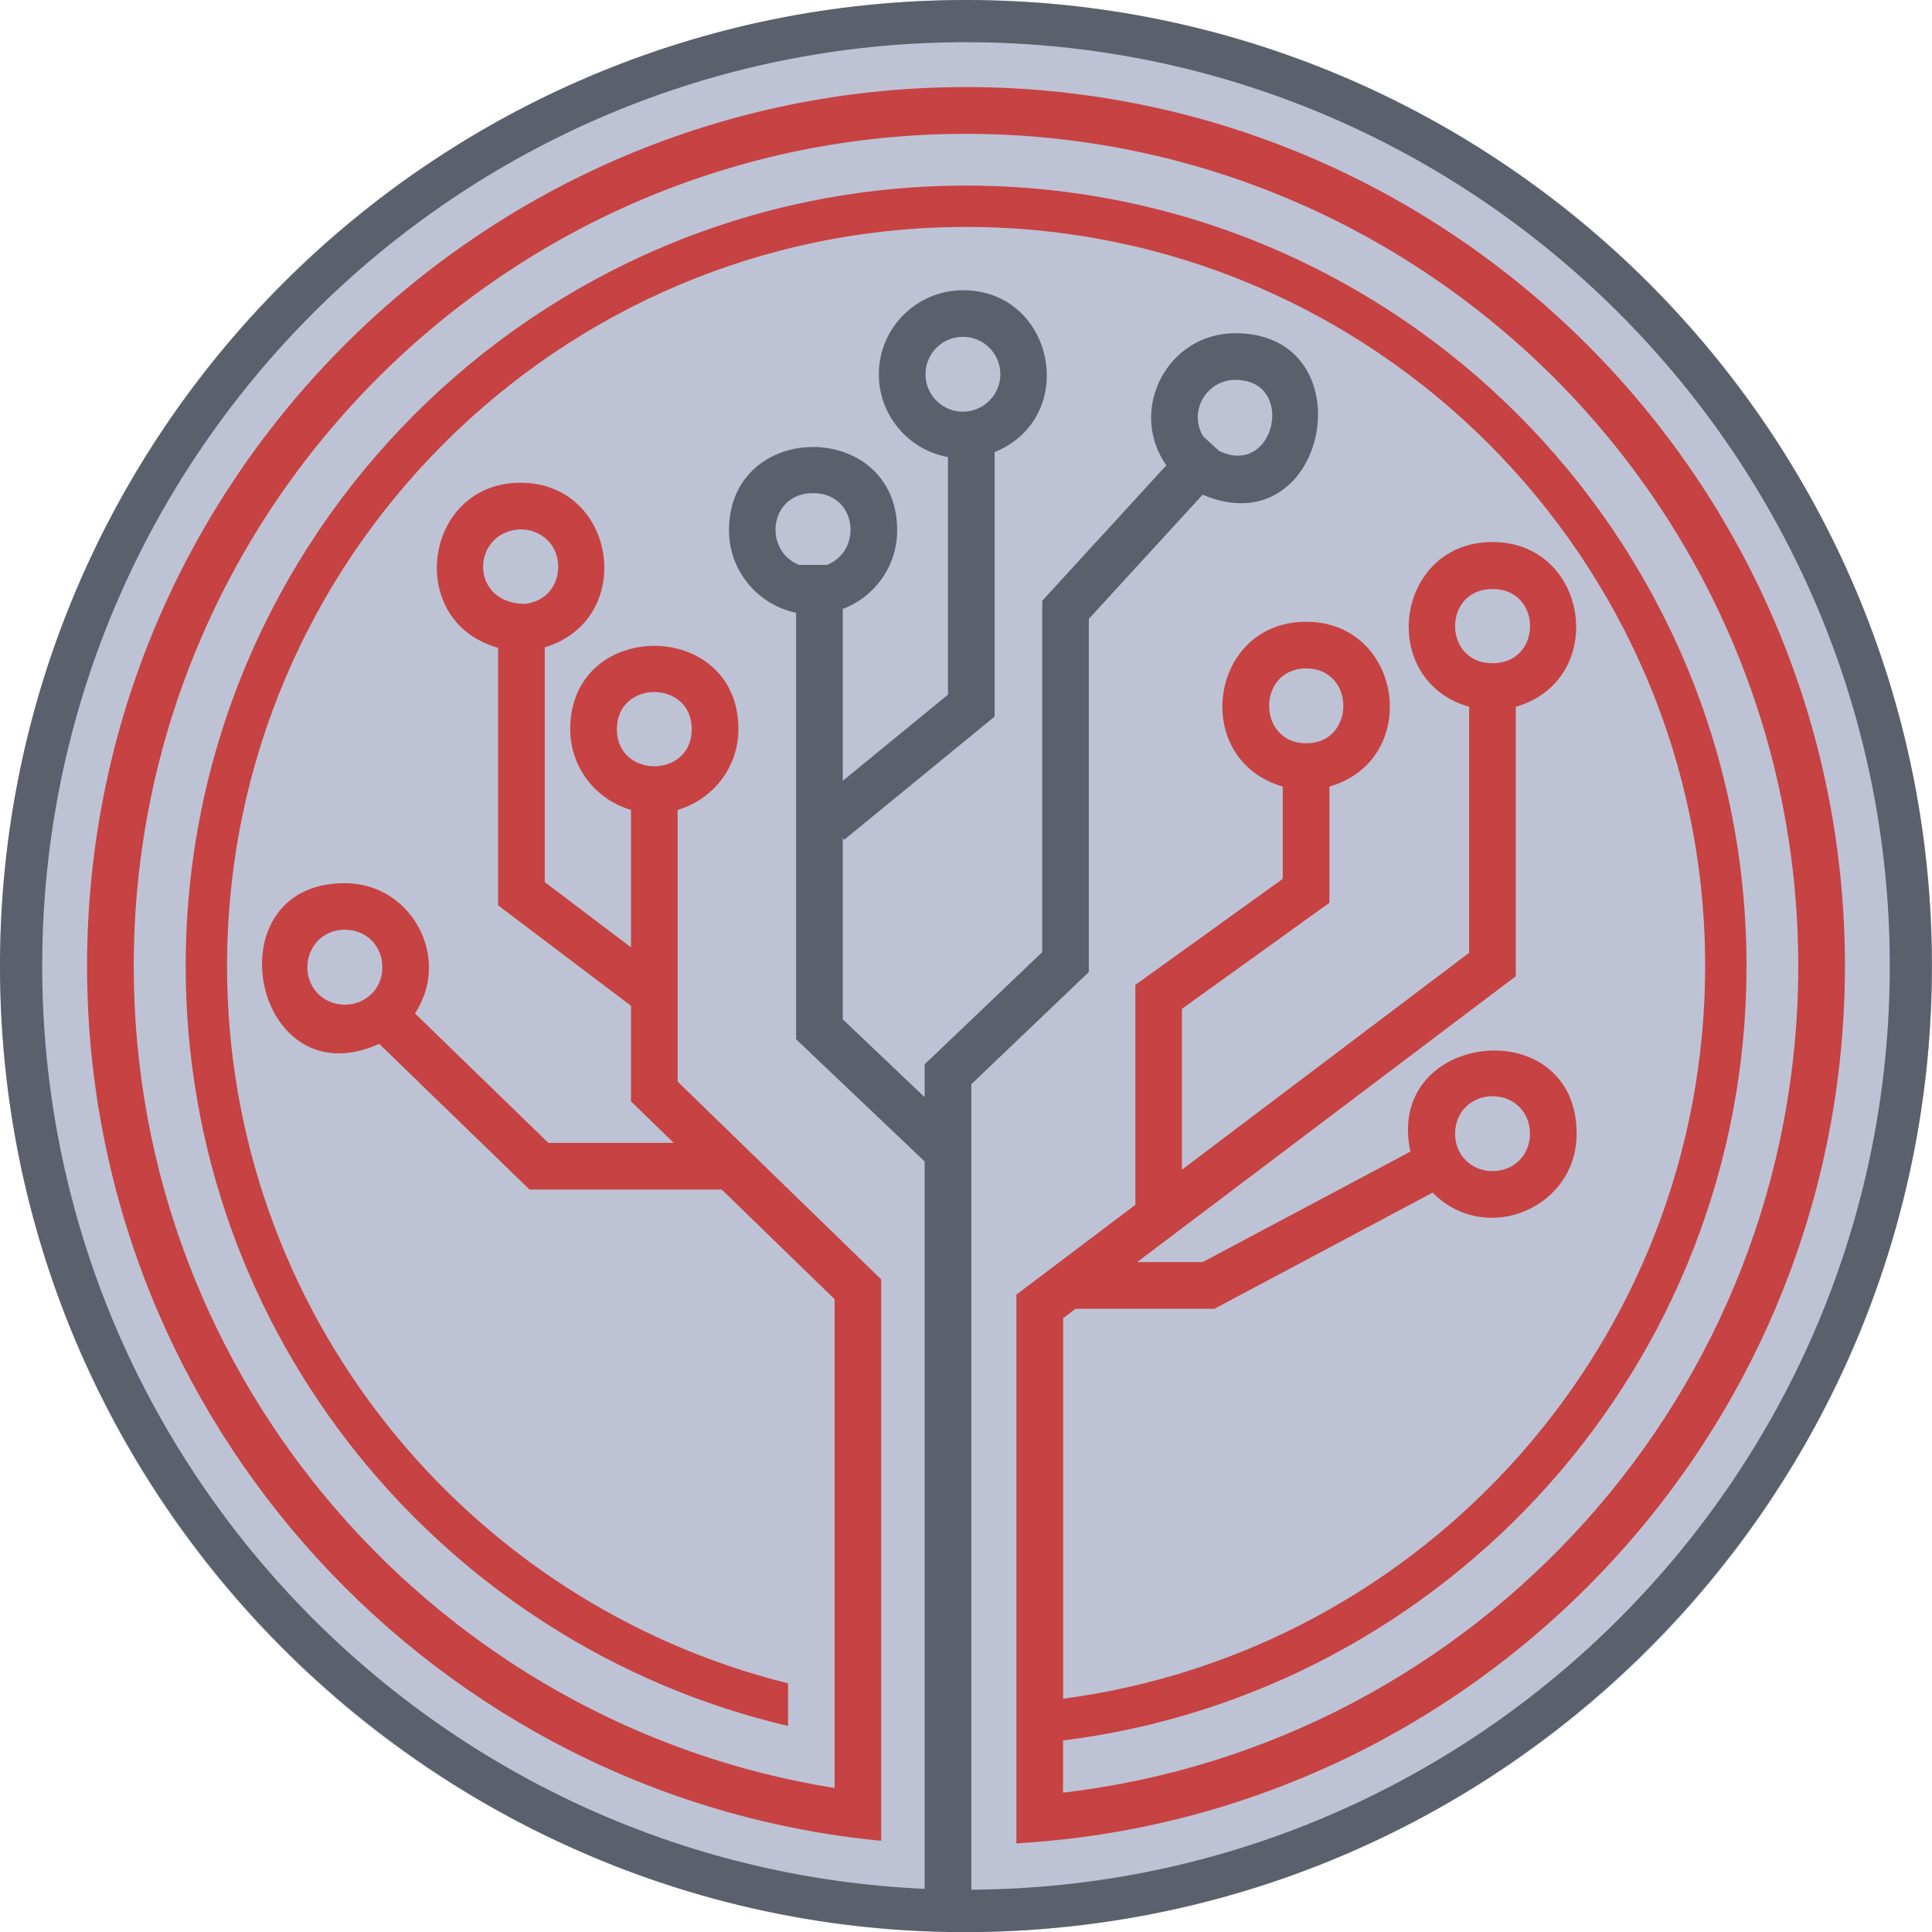 <?xml version="1.0" encoding="utf-8"?>
<!-- Generator: Adobe Illustrator 19.0.0, SVG Export Plug-In . SVG Version: 6.00 Build 0)  -->
<svg version="1.1" id="Layer_1" xmlns="http://www.w3.org/2000/svg" xmlns:xlink="http://www.w3.org/1999/xlink" x="0px" y="0px"
	 viewBox="1999.1 -1221.7 1821.8 1821.9" style="enable-background:new 1999.1 -1221.7 1821.8 1821.9;" xml:space="preserve">
<style type="text/css">
	.st0{fill:#BDC3D5;}
	.st1{fill:#C74242;}
	.st2{fill:#5B606D;}
</style>
<g id="Layer_x0020_1">
	<g id="_84944787904">
		<g id="_575957256800">
			<ellipse class="st0" cx="2910" cy="-310.7" rx="910.9" ry="910.9"/>
			<path class="st1" d="M2910-1139.6c-457,0-828.8,371.8-828.8,828.8c0,430,329.1,784.6,748.8,824.9c0-54.1,0-471.3,0-529.4
				l-191.9-186.5V-458c33-9.6,57.3-40,57.3-76.1c0-104.8-158.6-104.8-158.6,0c0,36.1,24.2,66.5,57.3,76.1v129.6l-81.3-61.5v-221.4
				c86.9-26.2,68-155.2-22.8-155.2c-91.6,0-109.8,131-21.2,155.6V-368l125.3,94.7v90.1l40.3,39.2h-118.2l-125.8-122.1
				c34.7-52.5-3.2-122.8-66.2-122.8c-127.1,0-86.5,205.3,32.5,151.5L2498.4-100h181.3L2786.1,3.4c0,54.3,0,413.4,0,460.9
				c-373-59.3-660.9-383.5-660.9-775c0-432.7,352.1-784.8,784.8-784.8s784.8,352.1,784.8,784.8c0,401.7-303.4,733.9-693.3,779.4
				v-49.2c362-45.1,644.5-354.8,644.5-730.3c0-405.8-330.1-735.9-735.9-735.9s-735.9,330.1-735.9,735.9
				c0,348.1,242.9,640.4,568,716.6v-40.2c-303.4-75.4-529-350-529-676.4c0-384.3,312.6-696.9,696.9-696.9S3607-695.1,3607-310.8
				c0,353.6-264.6,646-605.4,690.9c0-155.9,0-283.8,0-358.8l11.7-8.9h131L3350-97.1c49.6,50.4,135.8,15.2,135.8-55.6
				c0-116.5-181.5-96.7-156.7,16.9L3133.2-31.6h-61.8l357-269.5v-254.1c87.6-25.3,69.4-155.4-22-155.4c-91.5,0-109.4,130.1-22,155.4
				v232l-270.8,204.5v-151.7l139.1-100V-480c87.6-25.3,69.4-155.4-22-155.4c-91.5,0-109.5,130.1-22,155.4v87l-139,100v207.4
				L2957.5-0.9c0,58.7,0,459.3,0,517.4c435.2-24.8,781.3-386.5,781.3-827.4C3738.8-767.8,3367-1139.6,2910-1139.6L2910-1139.6
				L2910-1139.6z M2470.5-716.8L2470.5-716.8c14.6-8.9,32.6-7.4,44.9,4.5c18,17.5,12.4,55.9-21.1,60
				C2450.3-652.3,2443.7-699.3,2470.5-716.8z M2299.1-284.5L2299.1-284.5c-21.1-21.8-7.8-60.5,25.2-60.5c20.2,0,35.3,15.1,35.3,35.3
				C2359.6-276.8,2321-263.3,2299.1-284.5L2299.1-284.5z M2580.8-534.1L2580.8-534.1c0-46.7,70.6-46.7,70.6,0
				C2651.4-487.5,2580.8-487.5,2580.8-534.1z M3406.5-188L3406.5-188c20.2,0,35.3,15.1,35.3,35.3s-15.1,35.3-35.3,35.3
				c-20.1,0-35.3-15.1-35.3-35.3S3386.3-188,3406.5-188z M3406.5-666.3L3406.5-666.3c47.2,0,47.2,70,0,70
				C3359.4-596.3,3359.4-666.3,3406.5-666.3z M3230.8-591.4L3230.8-591.4c46.7,0,46.7,70.6,0,70.6
				C3184.2-520.8,3184.2-591.4,3230.8-591.4z"/>
			<path class="st2" d="M2910-1221.7c-502.3,0-910.9,408.6-910.9,910.9c0,554,494,983.5,1046.3,900.8
				c438.3-65.6,775.4-444.6,775.4-900.8C3820.9-813.1,3412.3-1221.7,2910-1221.7L2910-1221.7L2910-1221.7z M2915,560.2L2915,560.2
				c0-99.5,0-675,0-759.5l110.8-105.8v-333l107.3-117.1c119,50.3,156.3-152.3,30.8-152.3c-63.9,0-101.6,72.2-65,124.6l-117,127.7
				v331.3L2871-218.1v31l-77.2-73.4v-170.9l1.3,1.6L2937-546v-249.4c80.3-32.9,56.6-152.6-29.9-152.6c-43.7,0-79.3,35.6-79.3,79.3
				c0,38.9,28.2,71.3,65.2,78v224l-99.2,81.3v-162.1c30-11.3,51.3-40.2,51.3-74.1c0-104.8-158.6-104.8-158.6,0
				c0,38.2,27.2,70.2,63.3,77.7v402.2L2871-126.5c0,73.4,0,615.4,0,685.9c-462-20.5-832.1-402.7-832.1-870.2
				c0-480.3,390.8-871.1,871.1-871.1s871.1,390.8,871.1,871.1C3781.1,167.7,3393.2,557.6,2915,560.2L2915,560.2z M3163.9-863.5
				L3163.9-863.5c58,0,37.4,92.8-15.4,66.9l-14.8-13.5C3119.2-834.1,3137.1-863.5,3163.9-863.5L3163.9-863.5z M2778.9-689
				L2778.9-689h-26.3c-34.3-13.8-28.1-67.7,13.1-67.7C2807.1-756.8,2813.2-702.8,2778.9-689z M2907.1-833.5L2907.1-833.5
				c-19.5,0-35.3-15.8-35.3-35.3s15.8-35.3,35.3-35.3s35.3,15.8,35.3,35.3C2942.4-849.3,2926.5-833.5,2907.1-833.5z"/>
		</g>
	</g>
</g>
</svg>
